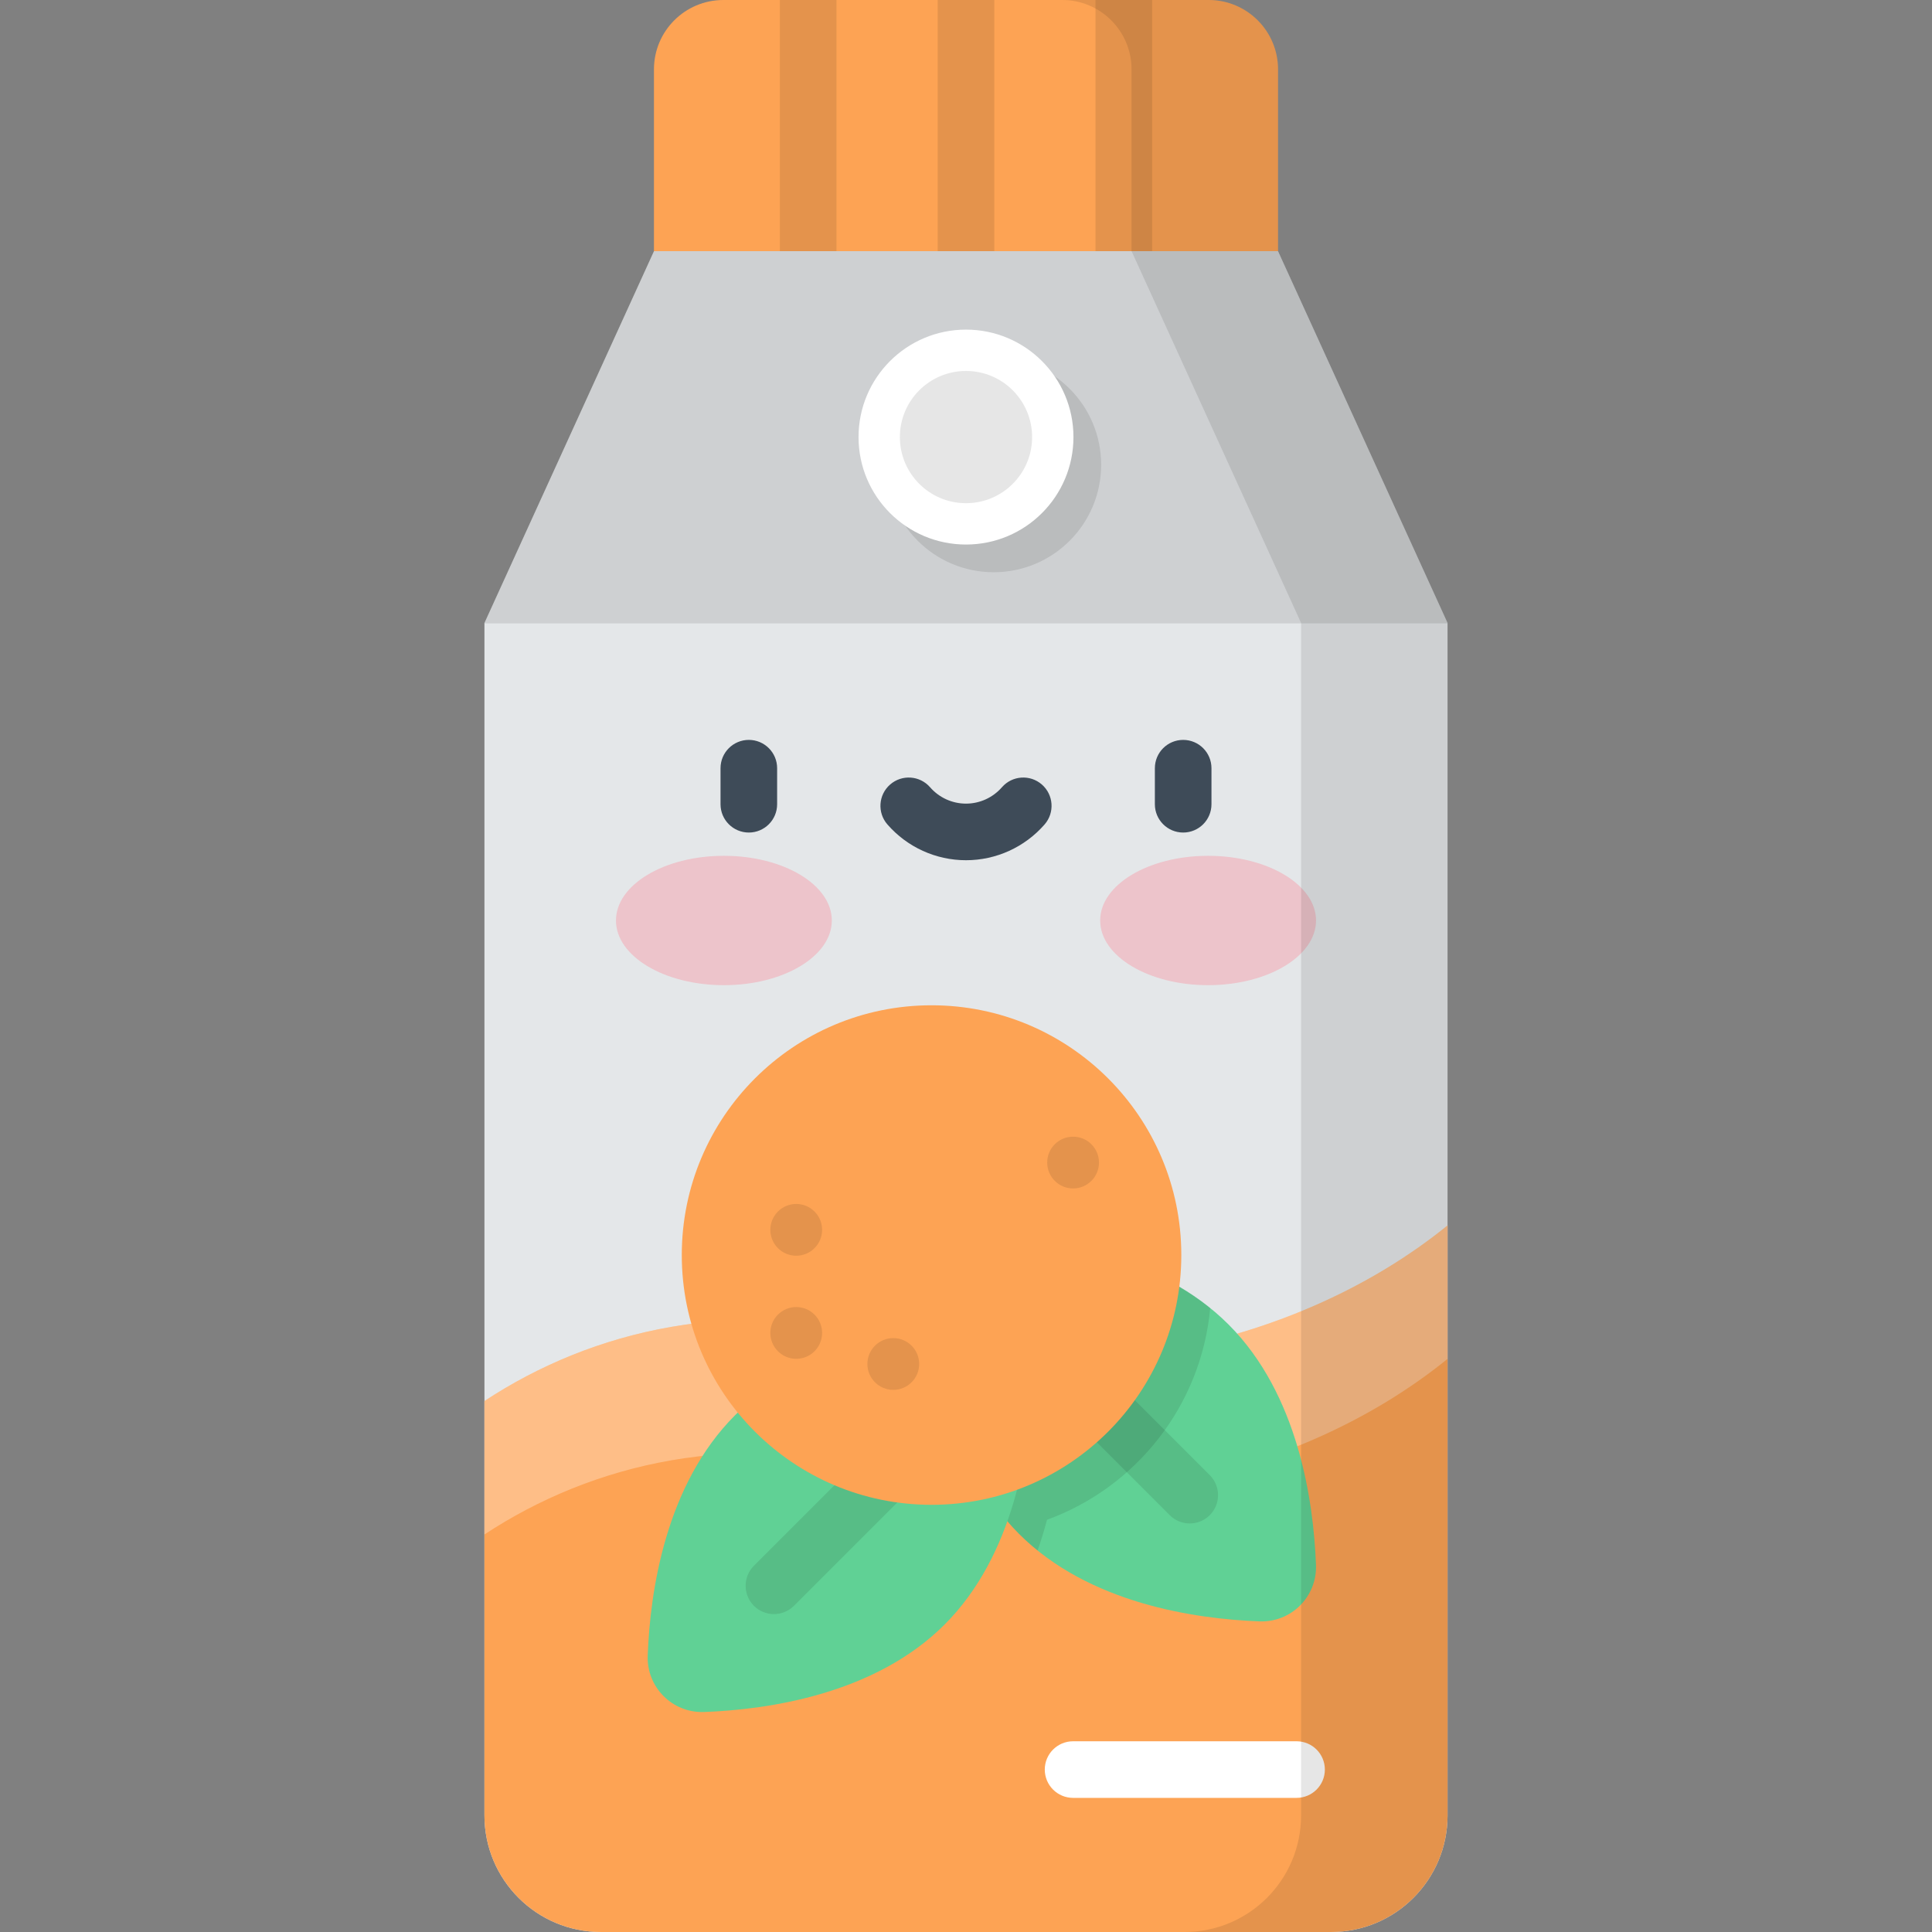 <?xml version="1.0" encoding="iso-8859-1"?>
<!-- Generator: Adobe Illustrator 19.0.0, SVG Export Plug-In . SVG Version: 6.00 Build 0)  -->
<svg xmlns="http://www.w3.org/2000/svg" xmlns:xlink="http://www.w3.org/1999/xlink" version="1.1" id="Capa_1" x="0px" y="0px" viewBox="0 0 512 512" style="enable-background:new 0 0 512 512;" xml:space="preserve">
<rect x="0" y="0" width="512" height="512" fill="#808080" stroke="none"/>
<g>
	<path style="fill:#E4E7E9;" d="M352.732,512H159.266c-17.057,0-30.884-13.827-30.884-30.884v-316.02h255.234v316.02   C383.617,498.173,369.789,512,352.732,512z"/>
	<polygon style="fill:#E4E7E9;" points="338.693,66.565 173.307,66.565 128.382,165.096 383.617,165.096  "/>
</g>
<g style="opacity:0.1;">
	<polygon points="338.693,66.565 173.307,66.565 128.382,165.096 383.617,165.096  "/>
</g>
<path style="fill:#FDA354;" d="M320.307,0H191.69c-10.153,0-18.385,8.231-18.385,18.385v48.181h165.386V18.385  C338.693,8.231,330.461,0,320.307,0z"/>
<g style="opacity:0.1;">
	<rect x="248.499" width="15" height="66.56"/>
	<rect x="206.679" width="15" height="66.56"/>
	<rect x="290.32" width="15" height="66.56"/>
</g>
<path style="fill:#FDA354;" d="M237.729,355.114c-42.103-12.069-80.838-2.624-109.346,16.176v109.826  c0,17.057,13.827,30.884,30.884,30.884h193.467c17.057,0,30.884-13.827,30.884-30.884V324.755  C343.643,357.181,284.23,368.444,237.729,355.114z"/>
<g style="opacity:0.3;">
	<path style="fill:#FFFFFF;" d="M237.729,355.114c-42.103-12.069-80.838-2.624-109.346,16.176v35.361   c28.508-18.8,67.243-28.245,109.346-16.176c46.502,13.33,105.915,2.067,145.888-30.359v-35.361   C343.643,357.181,284.23,368.444,237.729,355.114z"/>
</g>
<g style="opacity:0.1;">
	<circle cx="263.339" cy="123.17" r="28.478"/>
</g>
<circle style="fill:#FFFFFF;" cx="255.999" cy="115.83" r="28.478"/>
<g style="opacity:0.1;">
	<circle cx="255.999" cy="115.83" r="17.522"/>
</g>
<path style="fill:#60D195;" d="M325.568,351c18.439,18.44,22.533,46.624,23.18,63.71c0.319,8.413-6.561,15.292-14.973,14.973  c-17.086-0.647-45.27-4.741-63.71-23.18c-18.439-18.439-22.533-46.624-23.18-63.71c-0.318-8.413,6.561-15.292,14.973-14.973  C278.943,328.467,307.128,332.56,325.568,351z"/>
<g style="opacity:0.1;">
	<path d="M315.295,403.73c-1.919,0-3.839-0.732-5.304-2.197l-34.958-34.958c-2.929-2.929-2.929-7.678,0-10.606   c2.93-2.929,7.678-2.929,10.607,0l34.958,34.958c2.929,2.929,2.929,7.678,0,10.606C319.135,402.998,317.214,403.73,315.295,403.73z   "/>
</g>
<g style="opacity:0.1;">
	<path d="M261.859,327.82c-8.413-0.319-15.292,6.56-14.973,14.973c0.647,17.086,4.74,45.27,23.18,63.71   c1.567,1.567,3.209,3.022,4.904,4.389c0.958-2.714,1.789-5.438,2.495-8.139c23.57-8.583,40.877-30.181,43.25-56.1   C302.459,331.904,277.506,328.412,261.859,327.82z"/>
</g>
<path style="fill:#60D195;" d="M194.827,375.018c18.44-18.439,46.624-22.533,63.71-23.18c8.413-0.319,15.292,6.56,14.973,14.973  c-0.647,17.086-4.741,45.27-23.18,63.71s-46.624,22.533-63.71,23.18c-8.413,0.319-15.292-6.56-14.973-14.973  C172.294,421.643,176.389,393.458,194.827,375.018z"/>
<g style="opacity:0.1;">
	<path d="M205.1,427.749c-1.919,0-3.839-0.732-5.303-2.197c-2.929-2.929-2.929-7.678,0-10.606l34.958-34.958   c2.929-2.929,7.678-2.929,10.606,0c2.929,2.929,2.929,7.678,0,10.606l-34.958,34.958   C208.938,427.016,207.018,427.749,205.1,427.749z"/>
</g>
<circle style="fill:#FDA354;" cx="246.869" cy="332.6" r="66.19"/>
<g style="opacity:0.1;">
	<circle cx="211.009" cy="353.24" r="6.859"/>
	<circle cx="211.009" cy="325.92" r="6.859"/>
	<circle cx="236.729" cy="361.47" r="6.859"/>
	<circle cx="284.38" cy="308.09" r="6.859"/>
</g>
<g>
	<path style="fill:#3E4B58;" d="M198.447,220.633c-4.142,0-7.5-3.358-7.5-7.5v-9.553c0-4.142,3.358-7.5,7.5-7.5s7.5,3.358,7.5,7.5   v9.553C205.947,217.275,202.589,220.633,198.447,220.633z"/>
	<path style="fill:#3E4B58;" d="M313.552,220.633c-4.143,0-7.5-3.358-7.5-7.5v-9.553c0-4.142,3.357-7.5,7.5-7.5s7.5,3.358,7.5,7.5   v9.553C321.052,217.275,317.695,220.633,313.552,220.633z"/>
	<path style="fill:#3E4B58;" d="M255.999,227.97c-7.983,0-15.574-3.457-20.828-9.485c-2.721-3.123-2.396-7.86,0.727-10.582   c3.123-2.721,7.86-2.396,10.582,0.727c2.404,2.758,5.873,4.34,9.519,4.34c3.646,0,7.116-1.582,9.52-4.34   c2.722-3.123,7.459-3.448,10.582-0.727c3.122,2.722,3.448,7.459,0.727,10.582C271.573,224.513,263.982,227.97,255.999,227.97z"/>
</g>
<g style="opacity:0.4;">
	<ellipse style="fill:#F98F9D;" cx="320.159" cy="243.94" rx="28.601" ry="17.14"/>
	<ellipse style="fill:#F98F9D;" cx="191.839" cy="243.94" rx="28.601" ry="17.14"/>
</g>
<path style="fill:#FFFFFF;" d="M343.602,476.454h-59.226c-4.143,0-7.5-3.358-7.5-7.5s3.357-7.5,7.5-7.5h59.226  c4.143,0,7.5,3.358,7.5,7.5S347.743,476.454,343.602,476.454z"/>
<g style="opacity:0.1;">
	<path d="M338.693,66.565h-38.815l44.924,98.531v316.02c0,17.057-13.827,30.884-30.884,30.884h38.815   c17.057,0,30.884-13.827,30.884-30.884v-316.02L338.693,66.565z"/>
</g>
<g style="opacity:0.1;">
	<path d="M320.308,0h-38.815c10.154,0,18.385,8.231,18.385,18.385v48.181h38.815V18.385C338.693,8.231,330.461,0,320.308,0z"/>
</g>
<g>
</g>
<g>
</g>
<g>
</g>
<g>
</g>
<g>
</g>
<g>
</g>
<g>
</g>
<g>
</g>
<g>
</g>
<g>
</g>
<g>
</g>
<g>
</g>
<g>
</g>
<g>
</g>
<g>
</g>
</svg>
